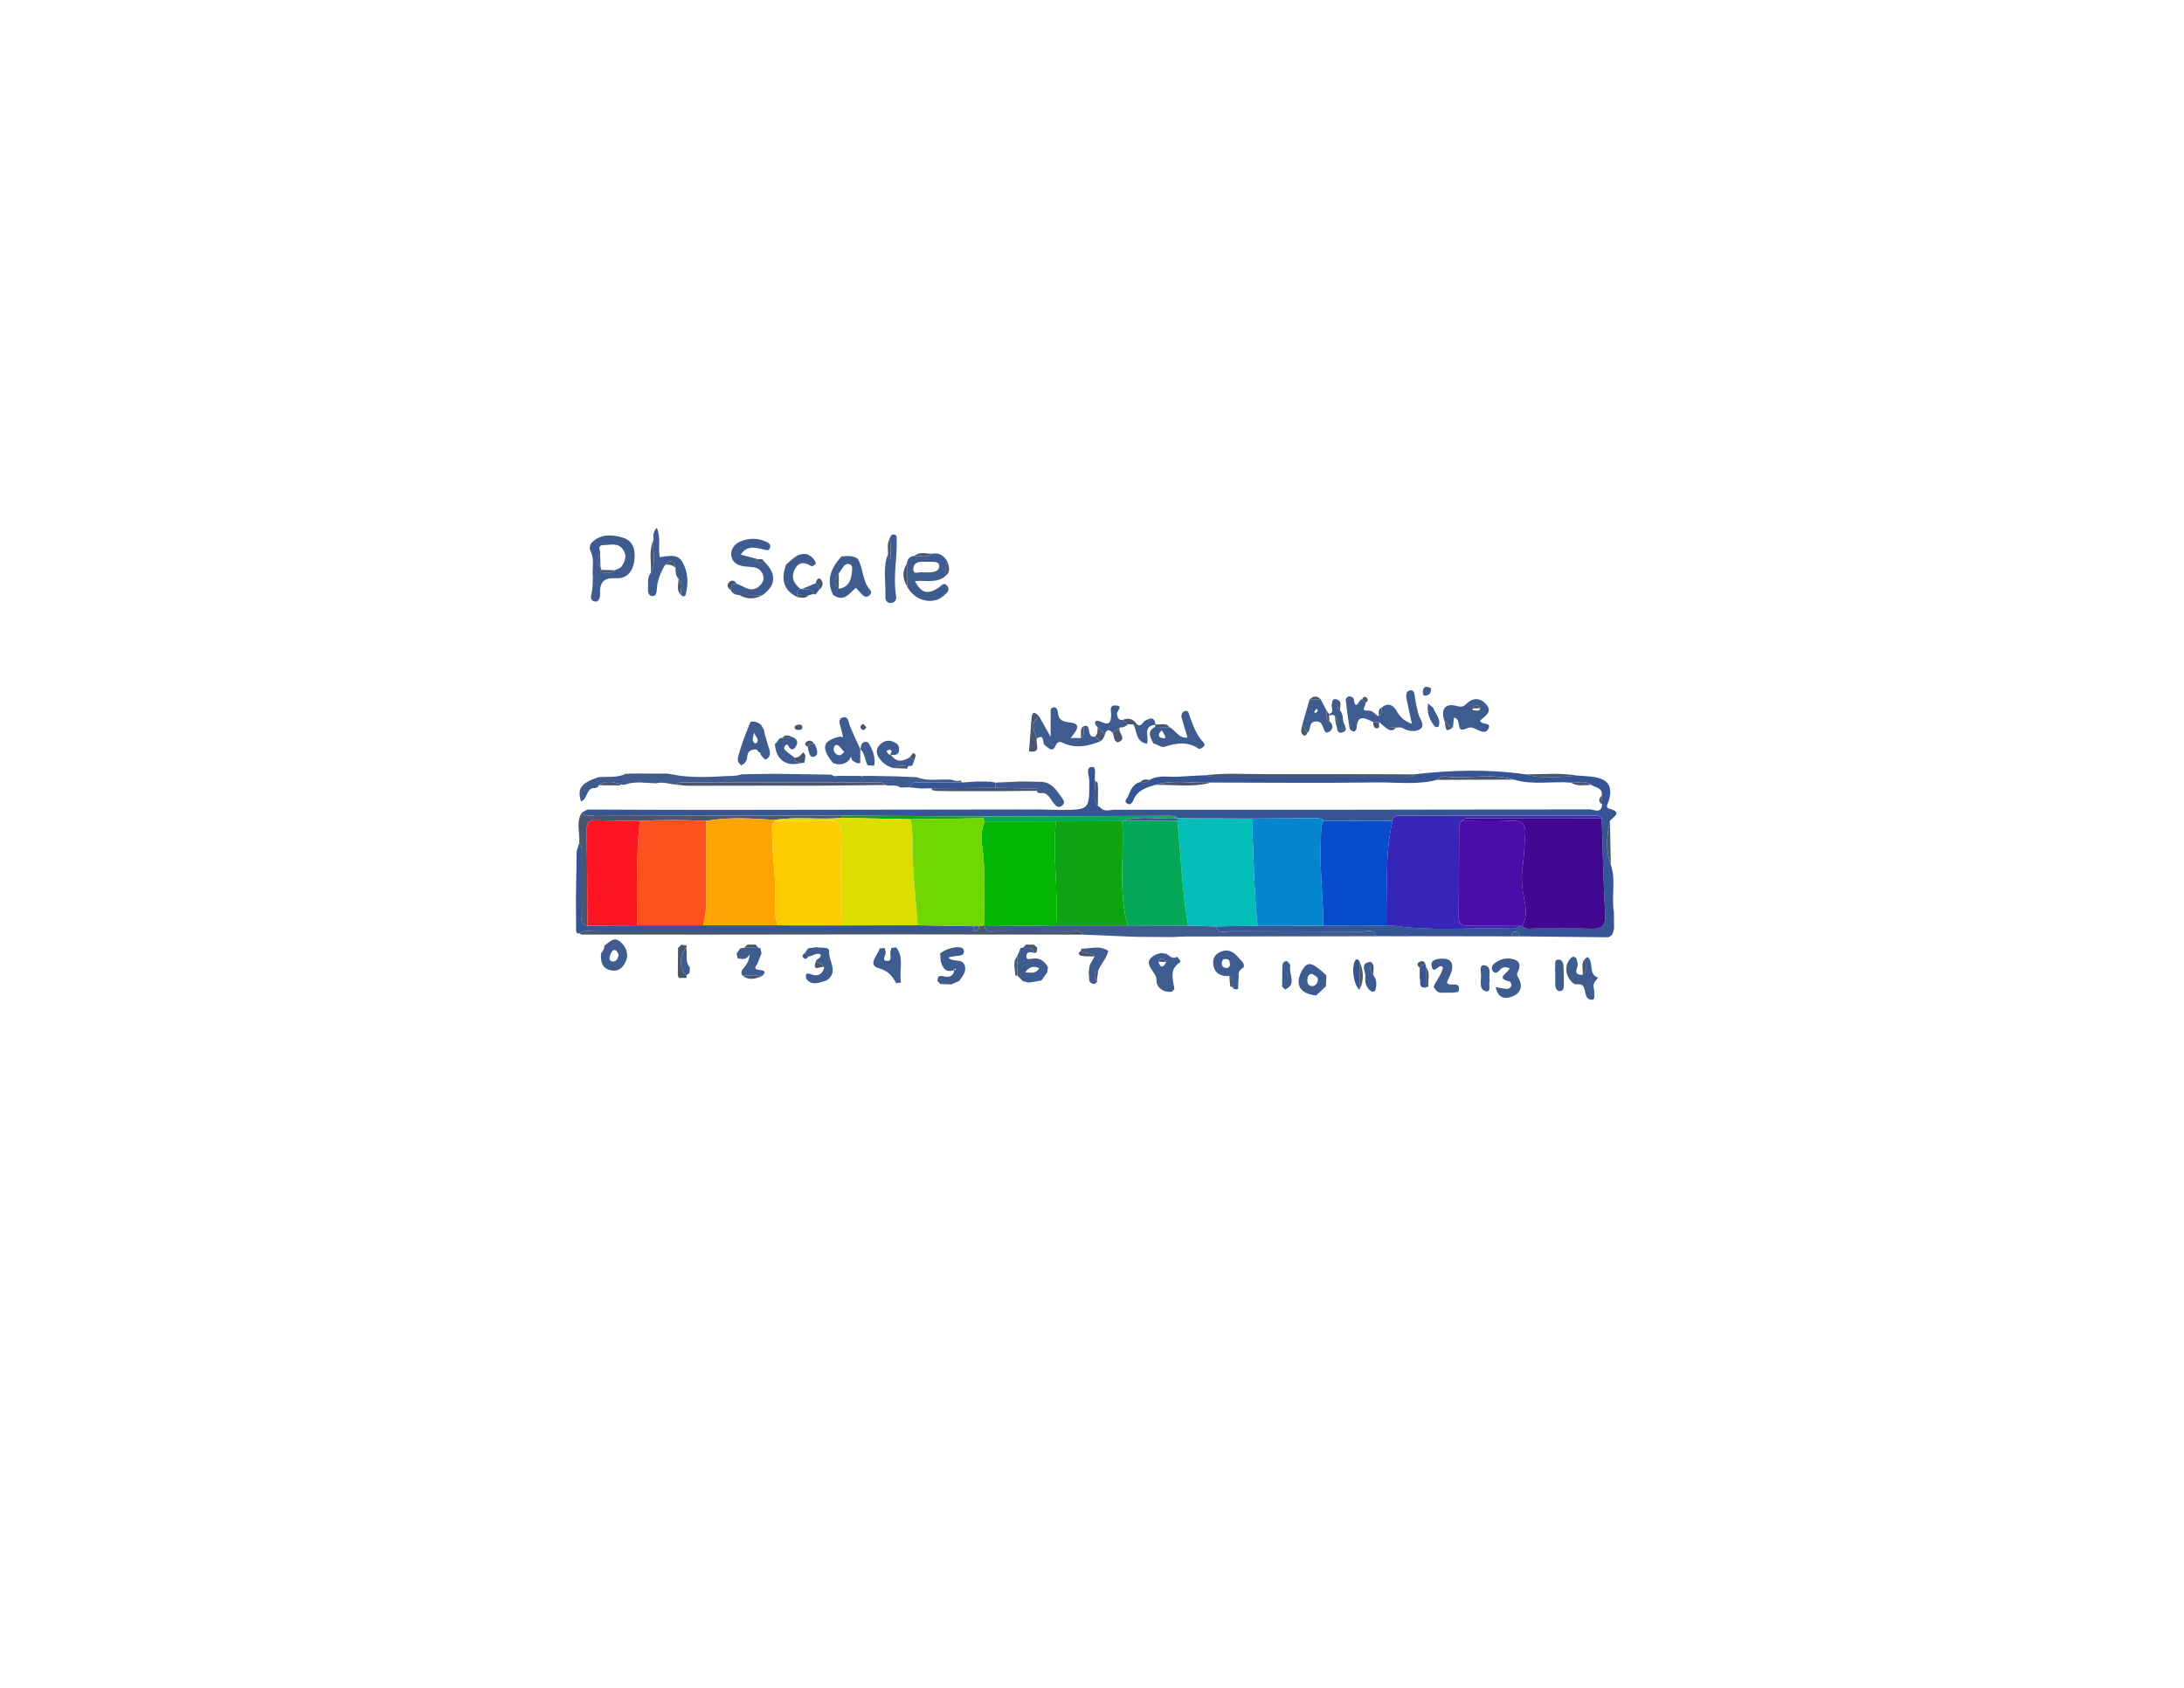 <?xml version="1.0" encoding="utf-8"?>
<!-- Generator: Adobe Illustrator 26.0.3, SVG Export Plug-In . SVG Version: 6.00 Build 0)  -->
<svg version="1.1" id="Layer_1" xmlns="http://www.w3.org/2000/svg" xmlns:xlink="http://www.w3.org/1999/xlink" x="0px" y="0px"
	 viewBox="0 0 792 612" style="enable-background:new 0 0 792 612;" xml:space="preserve">
<style type="text/css">
	.st0{fill:#355595;}
	.st1{fill:#3F5C90;}
	.st2{fill:#4A566E;}
	.st3{fill:#410991;}
	.st4{fill:#3724B9;}
	.st5{fill:#03BEB8;}
	.st6{fill:#0486CE;}
	.st7{fill:#054CCC;}
	.st8{fill:#4A0DA8;}
	.st9{fill:#03A956;}
	.st10{fill:#0EA311;}
	.st11{fill:#02B603;}
	.st12{fill:#DCDE02;}
	.st13{fill:#70D703;}
	.st14{fill:#FCA502;}
	.st15{fill:#FD521D;}
	.st16{fill:#FDCB01;}
	.st17{fill:#FD1621;}
</style>
<g>
	<path class="st0" d="M548.01,339.52c-12.68-0.02-25.35-0.04-38.03-0.06c-0.32-0.46-0.64-0.44-0.94,0.02
		c-3.34-0.01-6.68-0.01-10.03-0.02c-0.89-2.88-3.3-1.7-5.06-1.71c-15.96-0.09-31.93-0.02-47.89-0.11c-1.75-0.01-4.17,1.16-5.05-1.73
		c5.01-0.08,10.02-0.16,15.04-0.24c7.96-0.01,15.92-0.01,23.89-0.02c7.72,0.01,15.43,0.02,23.15,0.03c1,0.01,2.01-0.08,2.99,0.06
		c13.72,1.93,27.51,0.49,41.26,0.93c1.3,0.04,2.69,0.24,3.72-0.93c0.33-0.02,0.65-0.03,0.98-0.03c1.33,1.48,3.11,0.9,4.7,0.92
		c6.65,0.06,13.32-0.2,19.95,0.1c4.06,0.19,5.61-0.93,5.38-5.22c-0.61-11.59-0.85-23.2-1.23-34.81c-0.62-1.03-1.64-0.97-2.64-0.97
		c-23.26-0.01-46.52-0.01-69.78-0.02c-1.5,0-3.11-0.18-3.44,1.92c-8.32-0.01-16.64-0.03-24.95-0.04c-0.87-0.99-2.06-0.91-3.21-0.91
		c-7.6,0.03-15.2,0.08-22.8,0.12c-8.99-0.03-17.97-0.06-26.96-0.09c-0.72-0.88-1.72-0.9-2.73-0.9c-22.45,0.07-44.9,0.15-67.35,0.22
		c-17.23-0.1-34.47-0.19-51.7-0.29c-29.71-0.05-59.42-0.08-89.13-0.17c-1.73-0.01-3.69,0.74-5.15-0.96
		c0.67-0.36,1.35-0.72,2.02-1.08c15.12,0.04,30.24,0.14,45.35,0.13c39.55-0.03,79.09-0.1,118.64-0.16c2.47,0.05,4.94,0.15,7.41,0.15
		c10.74,0.01,10.65,0,10.6-10.69c-0.01-1.67-1.53-4.8,1.02-4.88c1.81-0.05,0.67,3.32,1.09,5.11c0.35,3.02-1.26,6.26,1.01,9.06
		c0.29,0.16,0.57,0.32,0.85,0.49c1.42,1.83,3.4,0.86,5.07,0.86c57.47,0.03,114.93,0.01,172.4-0.13c1.49,0,4.32,1.76,4.56-1.87
		c-0.04-1.08-0.08-2.16-0.11-3.24c0.24-2.85-2.4-2.75-3.91-3.8c-2.27-1.81-4.86-0.58-7.29-0.78c-6.91-0.59-13.94,0.99-20.77-1.13
		c-7.51-2.17-15.19-0.5-22.79-0.93c-1.67-0.09-3.65-0.79-5.01,1.03c-7.17,1.94-14.51,0.85-21.75,0.95
		c-20.08,0.27-40.16,0.06-60.24,0.04c-6.7,0.4-13.48-1.21-20.11,0.82c-3.33,0.98-6.64,1.92-8.07,5.66
		c-0.33,0.87-1.15,1.89-2.28,1.11c-1.24-0.86,0.04-1.78,0.37-2.54c0.96-2.22,1.73-4.71,4.62-5.26c1.17,0.08,2.4,0.42,3.27-0.77
		c3.4-1.95,7.14-0.86,10.72-1.15c3.13-0.25,6.27-0.35,9.4-0.51c0.96,0.2,1.92,0.56,2.87,0.56c23.1,0.03,46.19,0.02,69.29,0
		c1.29,0,2.7,0.32,3.71-0.9c13.38-1.57,26.76-1.92,40.14-0.01c6.24,1.75,12.54,0.99,18.84,0.44c1.98,0.17,3.98,0.24,5.94,0.52
		c5.35,0.76,7.07,3.44,5.56,8.64c-0.3,1.05-1.43,2.42,0.21,2.88c5.1,1.41,1.24,2.95,0.19,4.47c-1.17,5.31-1.63,10.6,0.32,15.85
		c1.95,5.62,0.15,11.49,1.13,17.18c0.02,1.96,0.03,3.92,0.05,5.89c-0.28,1.43-0.52,2.88-2.3,3.23c-10.67-0.11-21.33-0.22-32-0.34
		c-0.15-0.77-0.31-1.55-1.28-1.67C548.51,337.7,548.18,338.53,548.01,339.52z"/>
	<path class="st1" d="M412.02,339.69c-6.35-0.26-12.7-0.53-19.05-0.79c-1.33-1.92-3.34-1.13-5.05-1.14
		c-8.82-0.08-17.64,0.01-26.46-0.07c-1.64-0.01-3.87,0.9-4.43-1.87c8.66-0.09,17.31-0.18,25.97-0.27c8.64,0,17.28,0,25.91,0
		c7.32,0.03,14.64,0.05,21.96,0.08c3.39,0.1,6.77,0.2,10.16,0.3c0.87,2.89,3.29,1.72,5.05,1.73c15.96,0.09,31.93,0.02,47.89,0.11
		c1.75,0.01,4.17-1.17,5.06,1.71c-22.85,0.03-45.7,0.05-68.55,0.09c-1.82,0-3.63,0.13-5.45,0.2
		C420.68,339.73,416.35,339.71,412.02,339.69z"/>
	<path class="st1" d="M281.05,280.57c6.65,0.1,13.31,0.2,19.96,0.3c0,0,0.25,0.12,0.25,0.12l0.23-0.17c0.7,0.7,1.55,0.71,2.44,0.5
		c2.71,0.01,5.42,0.02,8.12,0.03l0.46,0.13l0.46-0.13c1.37,0,2.74,0,4.11,0c2.65,0.05,5.29,0.1,7.94,0.15
		c2.49,0.11,4.98,0.21,7.47,0.32c4.09,1.59,8.35,0.6,12.53,0.87c1.08,0.41,2.16,0.73,3.31,0.25c0.13,0.32,0.33,0.58,0.6,0.78
		c-4.97-0.01-9.94-0.06-14.9-0.01c-1.54,0.01-3.49-0.62-4.01,1.78c-1.17,0.02-2.33,0.05-3.5,0.07c-1.69-1.31-3.77-0.34-5.57-0.95
		c-1.18-1.35-2.77-0.9-4.22-0.9c-22.64-0.03-45.29-0.03-67.93-0.03c-1.31,0-2.69-0.26-3.79,0.79c-2.35-0.16-4.65-1.11-7.06-0.45
		c-3.84-0.06-7.71-0.9-11.47,0.55c-0.52-0.05-1.03-0.09-1.55-0.14c-2.62-1.06-5.23-1.49-7.75,0.27c-0.19,0.26-0.33,0.54-0.44,0.84
		c-0.29-0.09-0.53-0.02-0.71,0.22c-3.62-0.45-2.76,4.1-5.35,4.83c-1.42-4.71-0.03-6.62,6.35-8.8c3.36-0.24,6.82,0.32,10.02-1.26
		c0,0,0.49,0.1,0.49,0.1l0.48-0.13c0.68-0.01,1.37-0.02,2.05-0.02c2.98,0,5.95,0.01,8.93,0.01c1.01,0,2.02,0.01,3.03,0.01
		c1.62,0.27,3.23,0.55,4.85,0.82c5.39,0.62,10.79,0.43,16.2,0.1c0.64-0.02,1.27-0.04,1.91-0.06c0.74-0.05,1.48-0.09,2.23-0.14
		c0.61-0.16,1.22-0.32,1.82-0.47C273.03,280.7,277.04,280.64,281.05,280.57z"/>
	<path class="st0" d="M208.92,337.7c-0.02-4-0.04-8.01-0.06-12.01c0.09-5.67,0.17-11.33,0.26-17c0.31-1.02,0.62-2.04,0.93-3.06
		c1.37,1.37,0.9,3.13,0.91,4.74c0.05,6.99-0.02,13.99,0.08,20.98c0.02,1.6-0.98,3.92,1.95,4.3c6.02-0.04,12.04-0.09,18.06-0.13
		c8.01,0,16.03,0,24.04,0c8.97,0,17.95,0,26.92,0c7.68,0.01,15.36,0.01,23.05,0.02c9.25-0.01,18.51-0.03,27.76-0.04
		c6.73,0.12,13.47,0.24,20.2,0.35c0.01,0.62,0.01,1.23,0.02,1.85c-45.59-0.01-91.17-0.02-136.76,0c-2.12,0-4.34-0.56-6.34,0.68
		c-0.26,0.05-0.53,0.05-0.79,0C209.21,338.1,209.14,337.88,208.92,337.7z"/>
	<path class="st1" d="M503.08,264.32c-0.99-0.83-1.98-1.65-2.97-2.48c-0.71-0.02-1.43-0.04-2.14-0.06c-2.72-1.22-5.7-3.18-6.01,2.21
		c-0.04,0.76-0.67,1.32-1.29,1.2c-0.52-0.11-1.22-0.78-1.3-1.29c-0.53-3.23-0.92-6.48-1.32-9.73c-0.12-0.98,0.53-1.64,1.38-1.69
		c0.49-0.03,1.42,0.54,1.48,0.95c0.74,5.04,2.04-0.29,3,0.18c0.41,0.41,0.82,0.82,1.23,1.22c0.48,0.9-2.25,3.06,1.05,2.82
		c1.77-0.13,2.4,1.58,3.78,2c1.3-0.7,1-1.92,0.98-3.05c2.42-1.96,4.27-1.06,5.59,1.3c1.2,2.14,2.82,3.62,5.46,4.52
		c-0.7-3.23-1.39-6.25-1.98-9.29c-0.23-1.21,0-2.65,1.35-2.82c1.46-0.19,1.56,1.18,1.72,2.4c0.26,1.96,0.74,3.89,1.17,5.82
		c0.44,1.96,2.69,4.32,0.89,5.72c-1.52,1.19-4.37,1.06-6.57-0.3c-0.6-0.37-1.61-0.09-2.43-0.1
		C505.08,263.71,504,263.52,503.08,264.32z"/>
	<path class="st2" d="M209.93,338.38c2-1.24,4.22-0.68,6.34-0.68c45.59-0.03,91.17-0.01,136.76,0c1.24-0.02,1.96-0.59,1.99-1.88
		c0.67-0.11,1.34-0.22,2.01-0.33l-0.01,0.32c0.56,2.77,2.8,1.86,4.43,1.87c8.82,0.08,17.64-0.01,26.46,0.07
		c1.72,0.02,3.73-0.78,5.05,1.14c-22.08-0.03-44.15-0.08-66.23-0.08c-25.24,0-50.49,0.05-75.73,0.08c-0.68,0-1.35,0-2.03-0.01
		c-12.32-0.01-24.63-0.01-36.95-0.02c-0.34,0.02-0.68,0.03-1.02,0.05C210.66,338.74,210.3,338.56,209.93,338.38z"/>
	<path class="st1" d="M215,209.33c-0.43-2.95,0.77-6.29-0.83-9.47c-0.51-1.02-0.34-2.37,0.58-3.26c3.3-3.2,7.43-2.75,11.17-1.63
		c4.01,1.2,4.62,4.96,4.07,8.59c-0.54,3.58-2.57,6.32-6.55,6.1c-4.14-0.23-6.02,1.14-5.82,5.44c0.05,1.02-0.16,3.23-1.83,3.02
		c-1.97-0.26-1.48-2.01-1.15-3.57C214.98,212.95,214.89,211.26,215,209.33z M218.16,206.64c-0.1,0.13-0.25,0.25-0.28,0.39
		c-0.03,0.13,0.06,0.4,0.13,0.41c1.7,0.24,3.46,0.81,4.92-0.67c0.86-0.46,2.05-0.7,2.51-1.42c1.15-1.77,2.01-3.7,0.62-5.89
		c-1.82-2.86-4.52-1.84-7.03-1.82c-2.78,0.03-1.14,2.01-1.41,3.14c-0.81,1.65-1,3.27,0.16,4.86
		C217.91,205.98,218.04,206.31,218.16,206.64z"/>
	<path class="st1" d="M399.09,268.76c-4.12,1.64-8.29,2.68-12.68,1.02c-1.37-0.51-2.6-1.81-3.74,0.82c-1,2.31-2.41,0.64-3.82-0.44
		c-0.99-0.76,0.13-4.21-2.86-2.4c-1.09-2.83-2.47-5.69,0.77-8.11c1.18,2.09,2.36,4.17,4.24,7.49c0-3.85-0.01-6.26,0.01-8.68
		c0.01-0.8-0.14-1.79,0.97-1.98c1.08-0.18,1.57,0.91,1.62,1.52c0.22,2.9,1.22,3.59,4.45,3.96c4.7,0.53,1.91,3.42,0.22,5.65
		c1.32,0,2.47,0,3.61,0c1.8-1.06,0.92-2.81,1.09-4.29c1.57-0.65,1.75,0.6,1.93,1.55c0.25,1.32,0.43,2.54,2.23,2.22
		C397.78,267.65,398.43,268.2,399.09,268.76z"/>
	<path class="st1" d="M267.11,211.64c1.05,0.47,2.12,0.87,3.13,1.41c2.04,1.09,3.88,0.78,5.42-0.82c1.07-1.11,1.63-2.4,0.91-4.06
		c-0.85-1.98-2.3-2.45-4.32-2.59c-2.78-0.19-6.11-0.38-6.96-3.6c-0.58-2.21,0.73-4.61,3.12-5.61c3.33-1.39,6.75-1.37,10.02,0.35
		c0.79,0.42,1.13,1.23,0.73,2.1c-0.46,1.01-1.22,0.61-2.07,0.44c-2.93-0.59-6.07-1.84-8.46,1.85c2.27,0.6,4.26,1.12,6.25,1.65
		c-0.35,0.2-1.56,0.17-0.49,0.82c0.68,0.42,1.82,0.08,2.76,0.07c4.55,4.39,4.3,8.68-0.71,12.19c-2.79-0.04-5.58-0.07-8.36-0.1
		c-1.39,0.01-2.47-0.51-3.11-1.8C265.01,212.54,265.64,211.7,267.11,211.64z"/>
	<path class="st1" d="M328.88,204.35c0.15-1.68,1.05-2.62,2.74-2.79c2.13-0.12,4.39,0.91,6.33-0.77c2.69-0.53,4.46,0.72,5.7,2.97
		c-1.09,1.54-0.44,3.29-0.6,4.94c-3.33,3.04-7.49,1.54-11.3,2.03c2.43,4.33,4.53,4.92,8.52,2.44c1.02-0.63,2.01-2.37,3.26-0.69
		c1.24,1.66-0.47,2.76-1.48,3.64c-3.88,3.43-10.49,1.67-13.04-3.38C328.96,209.94,328.92,207.15,328.88,204.35z M334.51,207.53
		c2.49,0.05,5.77,0.29,6.06-1.95c0.32-2.48-2.83-1.76-4.65-1.86c-2.17-0.12-4.78-0.16-4.71,2.78
		C331.26,208.62,333.55,207.15,334.51,207.53z"/>
	<path class="st1" d="M523.94,261.77c-1.67-4.5,0-6.97,4.3-5.8c1.77,0.48,2.47,0.29,3.66-0.88c2.28-2.24,4.97-2.04,6.98,0.21
		c2.59,2.9-0.34,4.22-2.13,6c0.26,1.61,4.08,0.46,3.1,2.72c-1.12,2.59-3.43,0.8-5.11,0.13c-1.3-0.52-1.88-0.49-3.4,0.17
		c-3.57,1.54-1.17-3.99-4.11-4.04c-0.1,0.97-0.22,2.21-0.34,3.45C525.38,263.88,525.07,262.2,523.94,261.77z M534.17,256.79
		c-0.15,0.06-0.29,0.13-0.44,0.19c0.13,0.2,0.26,0.39,0.4,0.59c0.96-0.12,2.18,0.69,2.75-0.78c-0.97-1.49-1.9-1.36-2.8,0.08
		C534.09,256.86,534.17,256.79,534.17,256.79z"/>
	<path class="st1" d="M241.18,204.83c-1.6,2.73-2.82,5.61-3,8.81c-0.07,1.25-0.21,2.62-1.7,2.49c-1.35-0.12-1.57-1.49-1.49-2.74
		c0.12-1.96-0.35-4.03,1.05-5.76c2.05-3.81,0.49-7.91,0.95-11.84c-0.04-1.36-0.39-2.8,1.19-4.41c1.59,3.75,0.37,7.24,1.09,10.63
		c2.94-0.29,6.35-1.49,8.23,1.83c2.09,3.68,2.21,7.8,1.11,11.87c-0.14,0.52-1.01,0.78-1.59,0.09c-0.36-1.99,0.87-4.24-0.99-5.98
		c-1.16-1.13-0.98-2.61-1.07-4.02C244.33,202.95,242.96,203.09,241.18,204.83z"/>
	<path class="st1" d="M302.09,215.67c-2.63-5.42-0.62-9.83,3.01-13.89c0,0-0.02,0.01-0.02,0.01c2.04-0.21,4.09-0.46,5.94,0.77
		c2.13,3.52,1.61,8.08,4.48,11.32c0.68,0.77,0.41,1.45-0.34,2.08c-0.8,0.67-1.57,0.48-2.2-0.09c-0.92-0.85-1.72-1.82-2.59-2.76
		C307.99,215.19,305.99,218.53,302.09,215.67z M304.19,213.51c3.83-0.64,4.57-3.52,4.8-6.72c0.06-0.78,0.2-1.7-0.71-2.13
		c-1.08-0.52-1.87,0.09-2.49,0.91c-0.57,0.75-1.07,1.56-1.6,2.34C302.39,209.77,302.39,211.64,304.19,213.51z"/>
	<path class="st1" d="M424.06,263.66c2.27,1.03,3.32,4.22,6.59,3.76c-0.73-2.41-1.48-4.7-2.1-7.02c-0.27-1.01-0.03-2.14,1.02-2.53
		c1.46-0.54,1.51,0.9,1.81,1.72c1.25,3.4,2.42,6.83,4.98,9.54c0.52,0.56,0.62,1.22,0,1.7c-0.48,0.37-1.39,0.89-1.66,0.7
		c-3.94-2.79-8.04-2.14-12.24-0.8c-1.58,0.5-2.74-0.98-4.2-1.15c-0.92-2.1-2.62-4.27,0.58-5.98
		C420.59,263.63,422.32,263.65,424.06,263.66z M421.25,264.77c-0.4,0.56-0.81,0.92-0.93,1.35c-0.3,1.11,0.54,1.37,1.36,1.53
		c0.44,0.09,1.09,0.06,0.89-0.59C422.35,266.36,421.84,265.75,421.25,264.77z"/>
	<path class="st1" d="M277.23,265.74c0.39,1.38,0.79,2.75,1.18,4.13c0.51,1.84,1.69,3.88-0.34,5.33c-0.81,0.59-1.58-0.84-2.23-1.54
		c0.1-0.64-0.29-0.87-0.82-1c-0.47-1.22-1.4-0.97-2.33-0.73c-1.89,0.56-1.59,2.27-1.9,3.65c-0.25,0.38-0.51,0.75-0.76,1.13
		c-0.4,0.28-0.8,0.56-1.2,0.85l-0.05-0.08c-0.85-0.79-1.53-1.43-1.14-2.93c1.14-4.42,2.78-8.63,4.53-12.81
		c1.45-0.32,2.68,0.19,3.81,1.04c0.39,0.7,0.78,1.4,1.17,2.1C277.06,265.19,277.09,265.47,277.23,265.74z M273.4,265.5
		c-0.01,1.38-1.15,2.84,0.29,3.98c0.15,0.12,0.75-0.03,0.84-0.21C275.34,267.71,273.71,266.77,273.4,265.5z"/>
	<path class="st1" d="M424.97,359.57c-3.36,0.53-5.76-1.92-5.6-4.22c0.21-3.14-6.17-6.2-0.22-9.24c0.62-0.19,1.25-0.38,1.87-0.56
		c0.65,0.09,1.3,0.19,1.94,0.28c1.22,0.77,2.28,2.15,3.99,1.06c0.33,0.71,1.59,1.62,0.93,2.05c-4.04,2.63-2.45,6.25-2,9.7
		C425.58,358.94,425.27,359.25,424.97,359.57z M420.08,348.71c0.85,2.57,1.81,2.07,2.83,0.11
		C422.01,347.72,421.1,346.83,420.08,348.71z"/>
	<path class="st1" d="M368.94,346.58c0.39-0.95,0.78-1.9,1.17-2.85c0.28-0.03,0.56-0.06,0.84-0.07c1.51,0.28,3.62-0.71,4.05,1.89
		c-1.09-0.29-2.46-0.71-2.75,0.77c-0.4,2.07,1.43,1.35,2.29,1.24c2.7-0.34,4.27,1.03,5.5,3.13c-0.09,0.63-0.19,1.26-0.28,1.88
		c-0.71,0.99-1.42,1.98-2.13,2.97c-1.48,0.25-2.97,0.49-4.45,0.74c-0.72-0.14-1.44-0.29-2.15-0.44c-0.68-0.68-1.37-1.35-2.05-2.03
		C368.95,351.41,368.95,348.99,368.94,346.58z M376.87,351.04c-2.27-0.98-3.72-0.36-5.05,1.49
		C373.66,352.58,375.44,353.39,376.87,351.04z"/>
	<path class="st1" d="M571.02,356.87c-3.27-2.07-4.02-6.72-1.51-9.32c0.47-0.49,0.99-0.89,1.69-0.45c0.81,0.5,0.64,1.4,0.88,2.15
		c0.46,1.45-2.24,4.27,1.76,4.22c2.19-1.64,0.73-3.98,1.15-5.97c0.34-0.52,0.85-0.48,1.16-0.11c1.74,2.07-0.15,5.89,3.41,7.1
		c-0.88,1.11-2.06,2.02-1.59,3.79c0.29,1.08,0.14,2.27,0.19,3.41c-0.2,0.21-0.29,0.47-0.25,0.76c-4.38,0.58-1.93-4.88-4.9-5.54
		C572.35,356.9,571.68,356.88,571.02,356.87z"/>
	<path class="st1" d="M340.93,345.7c0.69-0.43,1.34-0.94,2.07-1.26c2.27-1.01,6.13-1.63,6.51,0.09c0.61,2.77-3.31,1.68-5.57,2.7
		c1.79,1.89,4.87,0.13,5.83,2.68c0.93,2.45-0.81,3.98-1.87,5.76c-0.98,0.43-1.96,0.85-2.93,1.28c-1.31-0.05-2.62-0.09-3.93-0.14
		c-0.37-0.37-0.74-0.74-1.1-1.1c0.14-1.17,0.2-2.18,2-1.75c1.85,0.45,3.77,0.38,4.09-2.25c0.22-0.03,0.43-0.05,0.65-0.08
		c-0.08-0.19-0.16-0.38-0.24-0.56c-0.14,0.21-0.28,0.43-0.41,0.64c-3.08,1.17-4.17-0.72-4.9-3.17
		C341.06,347.58,341,346.64,340.93,345.7z"/>
	<path class="st1" d="M322.44,195.76c0.44-0.82,0.45-2.15,1.83-1.94c1.09,0.17,0.89,1.22,0.91,2c0.16,6.76-1.38,13.5-0.21,20.29
		c0.21,1.23-0.35,2.37-1.77,2.52c-1.46,0.15-2.18-0.87-2.13-2.15c0.24-5.25-1.06-10.59,0.98-15.73c0.22,0.63-0.4,1.63,1.11,1.91
		C322.62,200.31,323.63,197.96,322.44,195.76z"/>
	<path class="st1" d="M445.8,353.89c-2.96,0.2-5.2-0.73-5.78-3.93c-0.39-2.17,0.42-3.85,2.5-4.8c2.96-1.34,4.95,0.1,6.78,2.26
		c0.84,0.99,2.04,1.7,1.73,3.27c-0.99,0.77-2.09,1.47-1.83,3c-0.08,1.65-0.16,3.31-0.24,4.96c-0.77,0.07-1.59,0.26-1.99-0.72
		C446.77,356.53,447.69,354.8,445.8,353.89z M446.01,349.95c-0.08-1.02,0.05-2.09-1.36-2.19c-0.96-0.07-1.5,0.31-1.58,1.33
		c-0.07,0.95,0.35,1.58,1.2,1.84C445.16,351.2,445.76,350.79,446.01,349.95z"/>
	<path class="st1" d="M472.29,262.71c0.86-3.02,1.73-6.03,2.59-9.05c1.38,0.01,2.75,0.02,4.13,0.03c0.69,1.32,1.37,2.65,2.06,3.97
		c0.17,1.36-0.66,2.99,1.05,3.93c1.49,1.21,1.36,2.78,0.04,3.65c-1.77,1.18-1.92-0.68-2.46-1.81c-0.44-0.94-0.79-1.86-2.39-1.83
		c-3.07,0.05-1.65,3.21-3.27,4.13C473.47,264.73,472.88,263.72,472.29,262.71z M477.56,256.92c-0.34,0.37-0.69,0.67-0.93,1.04
		c-0.07,0.11,0.19,0.42,0.29,0.64c0.31-0.24,0.71-0.43,0.91-0.74C477.94,257.69,477.68,257.3,477.56,256.92z"/>
	<path class="st2" d="M512.94,280.77c-1.01,1.23-2.42,0.9-3.71,0.9c-23.1,0.02-46.19,0.03-69.29,0c-0.96,0-1.92-0.37-2.87-0.56
		c7.3-0.92,14.62-0.39,21.94-0.41C476.98,280.64,494.96,280.74,512.94,280.77z"/>
	<path class="st1" d="M325.07,356.56c-1.48-2.54-2.75-4.44-6.34-5.46c-4.33-1.23-0.49-4.74,0.34-7.23c0.6-0.04,1.2-0.08,1.8-0.12
		c0.05,0.32-0.01,0.7,0.15,0.94c0.81,1.23-1.65,3.48,0.48,3.71c2.54,0.27,0.85-2.46,1.5-3.7c0.14-0.27,0.12-0.63,0.17-0.94
		c0.61-0.08,1.22-0.17,1.84-0.25c3.03,3.89,0.91,8.49,1.75,12.68C326.2,356.31,325.64,356.43,325.07,356.56z"/>
	<path class="st1" d="M476.87,360.88c-5.43-0.55-7.36-4-4.86-8.68c2.05-3.84,3.65-3.58,9,1.49c-0.06,1.32-0.13,2.63-0.19,3.95
		c-1.18,1.11-2.36,2.21-3.54,3.32L476.87,360.88z M475.76,353.11c-1.02,0.07-1.51,0.75-1.63,1.77c-0.15,1.22,0.05,2.47,1.43,2.65
		c1.22,0.16,2.12-0.71,2.32-1.98C478.12,354.05,476.78,353.78,475.76,353.11z"/>
	<path class="st1" d="M295.89,204.47c-0.54,0.31-1.32,1.03-1.57,0.87c-2.39-1.48-4.57-1.86-6.08,1.05c-1.52,2.94-0.4,5.27,2.05,7.15
		c-0.92,0.41-1.23,1.18-1.24,2.12c-0.02,0.25-0.04,0.5-0.07,0.75c-5.23-2.57-5.66-6.76-3.94-11.67c2.31-1.91,4.27-4.57,7.89-3.71
		C294.29,201.85,295.56,202.75,295.89,204.47z"/>
	<path class="st1" d="M378.01,283.51c3.59,0.36,5.19,3.19,7.03,5.7c0.71,0.97,1.36,1.96,0.05,2.96c-1.32,1.01-2.15,0.02-2.9-0.83
		c-1.45-1.63-2.07-4.38-5.17-3.68c-0.17-0.24-0.37-0.27-0.62-0.11c-0.16-0.29-0.35-0.56-0.56-0.81c0.08-0.14,0.22-0.28,0.24-0.43
		c0.01-0.13-0.1-0.39-0.17-0.39c-4.96-0.1-9.93-0.18-14.89-0.26c0-0.63,0-1.26-0.01-1.89c3.02-0.14,6.04-0.27,9.06-0.41
		c0.63,0,1.26,0,1.88,0C373.98,283.41,375.99,283.46,378.01,283.51z"/>
	<path class="st1" d="M219.14,342.95c1.8-1.31,3.58-3.6,5.95-1.35c1.93,1.83,3.09,4.25,1.82,7.06c-1.05,2.33-2.75,3.77-5.44,3.17
		c-3.31-0.74-3.67-3.33-3.54-6.14C218.7,344.94,219.14,344.04,219.14,342.95z M224.35,346.23c-0.35-0.78-0.76-2.01-1.84-1.73
		c-0.63,0.16-1.11,1.45-1.38,2.32c-0.23,0.75-0.15,1.72,1.02,1.8C223.69,348.72,223.97,347.51,224.35,346.23z"/>
	<path class="st1" d="M292.4,354.95c-0.33-1.58-0.29-2.46,1.83-1.66c2.27,0.86,4.02,0.04,4.68-2.49c-0.61-1.31-1.97-1.55-3.08-2.15
		c0.26-1.08,2.04-1.12,1.73-2.57c-1.66-0.88-2.93,0.79-4.48,0.73c-0.42-0.4-0.83-0.8-1.25-1.2c0.41-0.59,0.82-1.18,1.24-1.77
		c0.98-0.13,1.96-0.26,2.95-0.39c1.68,0.39,4.82-0.37,4.66,1.58c-0.28,3.48,3.69,7.52-1.02,10.51
		C297.16,356.23,294.61,357.68,292.4,354.95z"/>
	<path class="st1" d="M519.88,357.7c1.08-2.34,2.9-4.34,3.38-6.86c-1.34-2.08-3.22,2.99-4.08-0.41c-0.54-2.14,1.28-2.62,3.09-2.8
		c2.5-0.25,4.52,0.46,4.37,3.2c-0.11,1.87-1.28,3.67-1.94,5.4c0.73,1.99,5.44-1.11,4.19,3.42c-0.62,0.09-1.25,0.18-1.87,0.28
		c-1.67,0.01-3.34,0.02-5.01,0.03C520.99,359.49,520.28,358.74,519.88,357.7z"/>
	<path class="st1" d="M324.01,278.51c-2.33-0.62-4.17-1.94-5.42-3.99c-1.12-1.84-0.74-3.48,0.89-4.86c1.78-1.51,3.61-1.33,5.47-0.17
		c0.98,0.61,1.18,1.58,1.07,2.6c-0.21,1.98-1.78,1.55-3.05,1.65c-0.28-0.61,1.09-1.44-0.19-1.87c-0.34-0.12-0.84,0.22-1.27,0.35
		c0.3,0.7,0.54,1.47,1.54,1.44c1.96,2.9,4.35,2.49,6.9,0.89c0.53,0.39,1.05,0.78,1.58,1.18c-0.23,0.63-0.47,1.26-0.7,1.89
		c-0.51,0.07-1.03,0.14-1.54,0.21C327.51,277.86,325.62,277.12,324.01,278.51z"/>
	<path class="st1" d="M269.18,353.71c-0.12-0.34-0.25-0.68-0.37-1.02c0.14-0.3,0.22-0.61,0.25-0.93c1.39-1.55,2.68-3.15,2.76-5.77
		c-1.06,2.25-2.71,1.78-4.33,1.47c-0.13-0.58-0.25-1.16-0.38-1.74c0.44-0.61,0.88-1.23,1.33-1.84c0.49-0.09,0.98-0.17,1.47-0.26
		c1.71,0.02,3.43,0.04,5.14,0.06c0.22,0.07,0.45,0.11,0.69,0.12c0.14,0.63,0.28,1.26,0.42,1.89c-0.51,1.29-1.03,2.57-1.54,3.86
		c-0.96,1.17-1.17,1.98,0.8,2.15c1.26,0.11,2.78,0.39,1.05,2.12C274.03,353.79,271.6,353.75,269.18,353.71z"/>
	<path class="st0" d="M361.01,283.77c0,0.63,0,1.26,0.01,1.89c-7.77,0.06-15.54,0.12-23.31,0.17c-1.22,0.03-2.43,0.05-3.65,0.08
		c-1.35-0.14-2.7-0.28-4.05-0.41c0.52-2.41,2.47-1.77,4.01-1.78c4.97-0.05,9.94,0,14.9,0.01c1.68-0.11,3.35-0.23,5.03-0.34
		c1.37,0,2.74,0,4.1,0c0,0,0.46,0.14,0.46,0.14l0.46-0.14C359.66,283.51,360.33,283.64,361.01,283.77z"/>
	<path class="st1" d="M398.15,355.64c-0.39,0.39-0.77,0.79-1.16,1.18c-2.88-0.21-1.75-2.58-2.2-4.09c0.12-0.93,0.24-1.85,0.36-2.78
		c0.59-1.05,1.18-2.09,1.77-3.14c-1.16-1.84-3.55-0.83-4.94-2.13c0.09-0.23,0.14-0.47,0.15-0.71c3.26,0.08,6.64-1.33,9.74,0.79
		c-0.47,2.74-2.61,4.63-3.59,7.1c-1.93,1.04-1.39,2.42-0.54,3.85L398.15,355.64z"/>
	<path class="st1" d="M403.57,265.79c-0.9-0.74-1.79-1.89-2.71-0.03c-1.46,0.08-1.77-1.46-2.8-1.99c-1.75-1.83-0.95-3.05,1.08-2.1
		c3.19,1.49,3.7,0.34,3.81-2.46c0.05-1.25-0.86-3.46,1.46-3.42c3.31,0.06,0.45,2.05,0.65,3.11c0.24,1.29,0.46,2.25,2.01,2.16
		c0.65,0.52,1.31,1.04,1.96,1.56c-0.81,0.76-1.73,1.25-2.89,1.14C405.29,264.44,404.43,265.11,403.57,265.79z"/>
	<path class="st1" d="M412.24,262.6c1.71,1.23,2.04-0.76,3-1.28c1.78-0.96,3.49-1.59,3.8,1.43c-4.94,0.55-2.17,4.56-3.1,6.91
		c-4.11-0.59-3.53-4.49-4.94-6.98C411.42,262.65,411.83,262.62,412.24,262.6z"/>
	<path class="st1" d="M481.97,258.85c2.02-0.55,0.8-2.15,0.96-3.24c0.2-1.34,0.15-2.61,2.09-1.95c0.16,1.38-0.49,2.95,0.94,4.03
		c1.22,1.17,0.84,2.8,1.27,4.2c0.42,1.37,1.79,3.02-0.42,3.67c-2.33,0.69-1.63-1.9-2.4-2.94c0.79-1.06,0.86-2.05-0.31-2.91
		c-0.66-0.77-1.38-0.56-2.11-0.13C481.96,259.33,481.96,259.09,481.97,258.85z"/>
	<path class="st1" d="M464.94,357.7c0.03-2.33,0.08-4.66,0.08-6.98c0-1.1,0.32-2.17,1.45-2.24c0.47-0.03,1.53,1.27,1.42,1.75
		c-0.68,2.85,2.58,6.59-1.87,8.58C465.66,358.44,465.3,358.07,464.94,357.7z"/>
	<path class="st2" d="M521.13,282.78c1.36-1.82,3.34-1.12,5.01-1.03c7.59,0.42,15.27-1.24,22.79,0.93
		C539.66,282.72,530.39,282.75,521.13,282.78z"/>
	<path class="st2" d="M376.75,259.65c-3.24,2.42-1.86,5.28-0.77,8.11c-0.58,1.78,2.01,5.49-2.84,4.67c0.31-3.91,0.67-7.81,0.9-11.72
		C374.19,258.18,374.99,257.79,376.75,259.65z"/>
	<path class="st1" d="M517.82,255.09c1.26,1.06,1.83,1.3,1.98,1.69c0.8,2.21,3.01,4.07,1.81,6.77c-0.06,0.14-1.09,0.13-1.28-0.11
		C518.64,261.29,517.37,258.97,517.82,255.09z"/>
	<path class="st1" d="M250.08,352.69c-0.38,0.34-0.76,0.67-1.14,1.01c-2.73-2.65-2.77-7.17-0.1-10.01c0.65,2.29-0.63,4.95,1.32,7
		C250.13,351.36,250.11,352.03,250.08,352.69z"/>
	<path class="st2" d="M419.03,284.59c6.63-2.02,13.41-0.42,20.11-0.82C432.5,285.58,425.74,284.45,419.03,284.59z"/>
	<path class="st2" d="M571.92,281.21c-6.3,0.55-12.6,1.31-18.84-0.44C559.36,280.81,565.66,280.11,571.92,281.21z"/>
	<path class="st0" d="M516.9,349.66c0.2,0.29,0.26,0.61,0.18,0.96c-0.01,2.48-0.02,4.97-0.03,7.45c-2.91,0.3-1.68-2.11-2.21-3.37
		c0-1.25,0.01-2.5,0.01-3.75C515.23,350.03,515.98,349.72,516.9,349.66z"/>
	<path class="st2" d="M584.14,313.56c-1.95-5.25-1.49-10.54-0.32-15.85C583.93,303,584.03,308.28,584.14,313.56z"/>
	<path class="st2" d="M248.84,343.69c-2.67,2.85-2.63,7.36,0.1,10.01c0.06,0.28,0.07,0.57,0.02,0.86c-0.93,0.02-1.86,0.04-2.79,0.06
		c-0.12-0.32-0.24-0.65-0.37-0.97c0.03-3.31,0.05-6.62,0.08-9.93c0.38-0.39,0.77-0.78,1.15-1.17c0.64,0.09,1.29,0.19,1.93,0.28
		C249.01,343.13,248.96,343.42,248.84,343.69z"/>
	<path class="st2" d="M403.57,265.79c0.86-0.67,1.71-1.35,2.57-2.02c-1.2,1.65,3.16,4.29-0.97,5.42
		C403.79,268.46,404.05,266.95,403.57,265.79z"/>
	<path class="st1" d="M290.77,213.57c1.67-0.69,3.35-1.38,5.02-2.07c0.96,0.48,1.23,1.34,1.3,2.32c-0.44,0.58-0.89,1.16-1.33,1.74
		c-0.26-0.03-0.51-0.08-0.76-0.15C294.43,212.87,292.25,214.02,290.77,213.57z"/>
	<path class="st2" d="M236.98,195.8c-0.46,3.94,1.09,8.04-0.95,11.84C236.26,203.68,235.16,199.62,236.98,195.8z"/>
	<path class="st0" d="M290.77,213.57c1.48,0.45,3.66-0.71,4.23,1.84c-0.56,0.13-1.13,0.26-1.69,0.39c-1.42-0.05-2.85-0.09-4.27-0.14
		c0.01-0.94,0.31-1.71,1.24-2.12C290.45,213.44,290.62,213.45,290.77,213.57z"/>
	<path class="st2" d="M328.88,204.35c0.04,2.8,0.08,5.59,0.13,8.39C327.27,209.97,327.08,207.17,328.88,204.35z"/>
	<path class="st1" d="M518.95,249.58c-0.04,2.35-0.97,2.38-1.68,2.59c-1.2,0.35-1.29-0.57-1.29-1.33c0-1.01,0.36-1.96,1.6-1.78
		C518.35,249.16,519.07,249.63,518.95,249.58z"/>
	<path class="st2" d="M397.13,283.22c0.3,0.15,0.59,0.31,0.89,0.46c0.06,0.68,0.12,1.36,0.18,2.04c-0.02,2.19-0.04,4.37-0.06,6.56
		C395.87,289.48,397.48,286.24,397.13,283.22z"/>
	<path class="st2" d="M398.06,263.76c1.03,0.53,1.34,2.07,2.8,1.99c-0.37,1.13-0.65,2.32-1.78,3c-0.65-0.55-1.31-1.11-1.96-1.66
		C398.15,266.18,397.96,264.93,398.06,263.76z"/>
	<path class="st2" d="M268.07,215.73c2.79,0.03,5.58,0.07,8.36,0.1C273.63,217.35,270.84,217.36,268.07,215.73z"/>
	<path class="st2" d="M412.24,262.6c-0.41,0.03-0.83,0.06-1.24,0.08c-0.66-0.02-1.31-0.04-1.97-0.06c-0.65-0.52-1.31-1.04-1.96-1.56
		C409.22,260.14,410.96,260.62,412.24,262.6z"/>
	<path class="st2" d="M322.44,195.76c1.19,2.2,0.17,4.54,0.72,6.9c-1.51-0.28-0.88-1.28-1.11-1.91
		C322.02,199.08,321.67,197.38,322.44,195.76z"/>
	<path class="st2" d="M368.94,346.58c0.01,2.42,0.02,4.83,0.02,7.25c-0.27-0.08-0.54-0.14-0.82-0.18
		C368.18,351.26,367.07,348.75,368.94,346.58z"/>
	<path class="st2" d="M517.05,358.07c0.01-2.48,0.02-4.97,0.03-7.45c1.78,2.16,0.64,4.71,0.93,7.07
		C517.69,357.82,517.37,357.94,517.05,358.07z"/>
	<path class="st2" d="M376.18,343.69c-0.26,0.7,0.17,1.85-1.18,1.86c-0.43-2.6-2.53-1.61-4.05-1.89c0.36-0.38,0.73-0.76,1.09-1.14
		c0.98,0.01,1.96,0.02,2.94,0.02C375.39,342.92,375.78,343.31,376.18,343.69z"/>
	<path class="st2" d="M569.69,283.81c2.44,0.2,5.03-1.02,7.29,0.78C574.52,284.63,572,285.25,569.69,283.81z"/>
	<path class="st2" d="M337.95,200.78c-1.93,1.68-4.2,0.65-6.33,0.77C333.56,199.93,335.81,200.79,337.95,200.78z"/>
	<path class="st2" d="M246.02,209.82c1.86,1.74,0.62,3.99,0.99,5.98C245.08,214.07,246.15,211.85,246.02,209.82z"/>
	<path class="st2" d="M241.18,204.83c1.79-1.75,3.16-1.88,3.77,0.96C243.82,204.95,242.6,204.5,241.18,204.83z"/>
	<path class="st2" d="M267.11,211.64c-1.47,0.06-2.1,0.91-2.15,2.3c-1.18-0.74-1.44-1.92-0.59-2.82
		C265.23,210.21,266.4,210.34,267.11,211.64z"/>
	<path class="st2" d="M472.29,262.71c0.59,1.01,1.17,2.02,1.76,3.04c-0.21,0.69-0.74,1.26-1.36,0.83
		C471.16,265.51,472.14,264.03,472.29,262.71z"/>
	<path class="st2" d="M275.04,343.68c-1.71-0.02-3.43-0.04-5.14-0.06c0.38-0.37,0.77-0.74,1.15-1.11c0.98-0.01,1.96-0.02,2.94-0.02
		C274.33,342.89,274.69,343.29,275.04,343.68z"/>
	<path class="st2" d="M332.12,273.69c-0.19,0.68-0.39,1.35-0.58,2.03c-0.53-0.39-1.05-0.78-1.58-1.17c0.38-0.52,0.77-1.04,1.15-1.56
		C331.45,273.22,331.78,273.46,332.12,273.69z"/>
	<path class="st2" d="M418.85,263.62c0.11-0.31,0.16-0.64,0.13-0.97c1.69,0.35,3.7-0.87,5.08,1.01
		C422.32,263.65,420.59,263.63,418.85,263.62z"/>
	<path class="st2" d="M324.01,278.51c1.61-1.39,3.5-0.64,5.28-0.69c-0.07,0.3-0.17,0.59-0.28,0.87
		C327.35,278.63,325.68,278.57,324.01,278.51z"/>
	<path class="st2" d="M343.04,208.7c0.17-1.65-0.49-3.4,0.6-4.94C344.11,205.48,344.81,207.24,343.04,208.7z"/>
	<path class="st2" d="M523.94,261.77c1.13,0.43,1.44,2.11,2.95,1.96C524.59,265.36,524.34,265.19,523.94,261.77z"/>
	<path class="st2" d="M497.97,261.77c0.71,0.02,1.43,0.04,2.14,0.06c-0.25,0.79,0.55,2.25-0.82,2.26
		C498.21,264.11,497.93,262.84,497.97,261.77z"/>
	<path class="st2" d="M485.97,257.69c-1.43-1.08-0.78-2.65-0.94-4.03C486.87,254.64,485.76,256.32,485.97,257.69z"/>
	<path class="st2" d="M479.02,253.69c-1.38-0.01-2.75-0.02-4.13-0.03C476.27,252.27,477.65,252.08,479.02,253.69z"/>
	<path class="st2" d="M481.97,258.85c-0.01,0.24-0.01,0.49,0.01,0.73c0.05,0.67,0.09,1.35,0.14,2.02c-1.71-0.95-0.88-2.58-1.05-3.93
		C481.37,258.06,481.67,258.45,481.97,258.85z"/>
	<path class="st2" d="M289.05,215.66c1.42,0.05,2.84,0.09,4.27,0.14c-1.28,1.37-2.81,0.99-4.34,0.61
		C289.01,216.16,289.03,215.91,289.05,215.66z"/>
	<path class="st2" d="M277.15,203.64c-0.94,0-2.08,0.34-2.76-0.07c-1.07-0.65,0.14-0.62,0.49-0.82
		C275.78,202.7,276.7,202.57,277.15,203.64z"/>
	<path class="st2" d="M445.8,353.89c1.89,0.91,0.97,2.64,1.18,4.04c-0.28-0.13-0.57-0.22-0.87-0.27
		C446,356.41,445.9,355.15,445.8,353.89z"/>
	<path class="st2" d="M392.96,263.32c-0.17,1.48,0.71,3.22-1.09,4.29C392.33,266.2,391.3,264.42,392.96,263.32z"/>
	<path class="st2" d="M314.2,263.69c-0.42,0.8-1.06,1.42-1.84,0.63c-0.77-0.79-0.16-1.43,0.66-1.83
		C313.41,262.89,313.8,263.29,314.2,263.69z"/>
	<path class="st2" d="M416.94,282.78c-0.87,1.19-2.1,0.85-3.27,0.77C414.51,282.25,415.78,282.71,416.94,282.78z"/>
	<path class="st2" d="M500.95,256.59c0.02,1.13,0.32,2.35-0.98,3.05C500.15,258.58,499.56,257.26,500.95,256.59z"/>
	<path class="st2" d="M484.09,259.71c1.18,0.85,1.1,1.84,0.31,2.91C484.3,261.64,484.2,260.68,484.09,259.71z"/>
	<path class="st2" d="M580.9,288.4c0.04,1.08,0.08,2.16,0.11,3.24C579.35,290.61,579.83,289.52,580.9,288.4z"/>
	<path class="st2" d="M495.14,254.83c-0.41-0.41-0.82-0.82-1.23-1.22c0.38-0.84,1.03-1.29,1.75-0.58
		C496.35,253.71,495.96,254.4,495.14,254.83z"/>
	<path class="st2" d="M503.08,264.32c0.92-0.8,2-0.61,3.07-0.5C505.32,265.19,504.22,264.85,503.08,264.32z"/>
	<path class="st2" d="M212.98,335.65c-2.93-0.38-1.93-2.7-1.95-4.3c-0.1-6.99-0.03-13.99-0.08-20.98c-0.01-1.61,0.46-3.37-0.91-4.74
		c0.37-3.66-1.31-7.5,0.96-10.99c1.45,1.7,3.41,0.96,5.15,0.96c29.71,0.09,59.42,0.12,89.13,0.17c0.01,0.31,0.12,0.57,0.34,0.78
		c-8.21,0.78-16.47-0.54-24.66,0.72c-8.34-0.53-16.67-1.1-24.98,0.4c-7.99-0.45-15.99-0.41-23.98-0.02
		c-5.29-0.07-10.58-0.04-15.86-0.23c-2.66-0.1-3.38,1.01-3.35,3.52C212.94,312.5,212.93,324.08,212.98,335.65z"/>
	<path class="st1" d="M542.4,357.9c1.73,0.3,2.97,0.64,4.23,0.67c0.49,0.01,1.28-0.55,1.44-1.02c0.15-0.45-0.23-1.54-0.56-1.62
		c-5.64-1.38-0.34-3.06-0.12-4.91c-1.37-0.42-2.54-0.59-3.64,0.85c-0.64,0.84-1.71,1.28-2.45,0.15c-0.59-0.9-0.32-1.92,0.57-2.64
		c2.24-1.81,4.9-2.34,7.47-1.4c2.16,0.79,1.97,2.75,0.99,4.61c-0.57,1.08,0.32,1.87,0.7,2.75c1.28,2.95-0.09,5-2.63,5.99
		C545.59,362.43,543.12,361.79,542.4,357.9z"/>
	<path class="st1" d="M563.96,352.8c0-0.83-0.06-1.66,0.02-2.48c0.09-0.89-0.38-2.26,1-2.38c1.41-0.12,1.93,1.08,1.99,2.31
		c0.11,2.14,0.16,4.29,0.14,6.44c-0.01,1.12,0.07,2.69-1.45,2.68c-1.27-0.01-1.7-1.33-1.67-2.6c0.03-1.32,0.01-2.64,0.01-3.97
		C563.98,352.8,563.97,352.8,563.96,352.8z"/>
	<path class="st1" d="M498.06,353.62c1.3,1.74,1.23,3.66,0.62,5.59c-0.07,0.23-0.94,0.48-1.23,0.32c-2.19-1.2-2.52-3.55-2.31-5.51
		c0.19-1.75-2.27-4.86,1.88-5.27C497.27,350.39,496.32,352.29,498.06,353.62z"/>
	<path class="st1" d="M540.22,355.55c-0.54,1.35,0.77,4.32-1.39,3.86c-2.65-0.56-1.66-3.84-1.75-6.01
		c-0.05-1.25-0.73-3.82,1.36-3.38C541.19,350.59,539.7,353.6,540.22,355.55z"/>
	<path class="st0" d="M493.06,358.84c-2.13-1.26-3.21-8.44-1.48-10.72c0.48-0.63,1.14-0.11,1.46,0.56
		C493.05,352.06,493.06,355.45,493.06,358.84z"/>
	<path class="st2" d="M493.06,358.84c-0.01-3.39-0.02-6.78-0.03-10.17C494.56,352.06,494.64,355.45,493.06,358.84z"/>
	<path class="st2" d="M574.99,347.51c-0.42,1.98,1.03,4.33-1.15,5.97C574.36,351.51,572.99,349.18,574.99,347.51z"/>
	<path class="st1" d="M548.01,339.52c0.16-0.99,0.5-1.82,1.73-1.67c0.97,0.12,1.13,0.9,1.28,1.67
		C550.02,339.52,549.02,339.52,548.01,339.52z"/>
	<path class="st2" d="M498.06,353.62c-1.74-1.33-0.79-3.23-1.03-4.88C498.93,350.04,497.76,351.98,498.06,353.62z"/>
	<path class="st2" d="M516.9,349.66c-0.91,0.06-1.67,0.37-2.04,1.28c-0.84-0.7-1.25-1.59-0.1-2.19
		C515.52,348.34,516.63,348.31,516.9,349.66z"/>
	<path class="st1" d="M509.04,339.49c0.31-0.46,0.62-0.48,0.94-0.02c0,0-0.47,0.12-0.47,0.12L509.04,339.49z"/>
	<path class="st3" d="M580.84,296.73c0.39,11.6,0.63,23.22,1.23,34.81c0.23,4.28-1.33,5.4-5.38,5.22c-6.64-0.3-13.3-0.04-19.95-0.1
		c-1.6-0.01-3.37,0.56-4.7-0.92c1.91-3.43,1.24-7.12,0.53-10.57c-0.81-3.98-0.91-7.98-0.32-11.82c0.53-3.46,0.5-6.89,0.82-10.33
		c0.37-4.01-0.86-5.66-5.16-5.4c-5.94,0.35-11.92,0.1-17.88,0.1c1.29-1.53,3.07-0.97,4.65-0.97
		C550.07,296.7,565.46,296.72,580.84,296.73z"/>
	<path class="st4" d="M580.84,296.73c-15.39,0-30.77-0.02-46.16,0.01c-1.58,0-3.36-0.56-4.65,0.97c-0.32,0.56-0.91,1.11-0.92,1.67
		c-0.07,11.14-0.04,22.29-0.11,33.43c-0.02,2.62,1.54,2.9,3.58,2.9c6.15-0.02,12.31,0.03,18.46,0.05c-1.02,1.17-2.41,0.97-3.72,0.93
		c-13.75-0.44-27.54,1-41.26-0.93c-0.98-0.14-1.99-0.04-2.99-0.06c0.21-12.7-1.08-25.47,1.9-38.03c0.33-2.1,1.94-1.92,3.44-1.92
		c23.26,0,46.52,0.01,69.78,0.02C579.2,295.76,580.22,295.7,580.84,296.73z"/>
	<path class="st5" d="M441.02,335.92c-3.39-0.1-6.77-0.2-10.15-0.3c-2.21-12.58-2.63-25.35-3.89-38.03
		c0.06-0.29,0.09-0.59,0.09-0.89l-0.01,0.04c8.99,0.03,17.97,0.06,26.96,0.09c0.62,12.95,0.65,25.94,2.04,38.85
		C451.04,335.76,446.03,335.84,441.02,335.92z"/>
	<path class="st6" d="M456.06,335.68c-1.39-12.91-1.42-25.9-2.04-38.85c7.6-0.04,15.2-0.08,22.8-0.12c1.15-0.01,2.34-0.08,3.21,0.91
		c-1.18,1.96-0.92,4.15-1.02,6.29c-0.52,10.61,0.77,21.16,0.93,31.75C471.98,335.67,464.02,335.68,456.06,335.68z"/>
	<path class="st7" d="M479.94,335.66c-0.16-10.59-1.45-21.14-0.93-31.75c0.1-2.15-0.16-4.33,1.02-6.29
		c8.32,0.01,16.64,0.03,24.95,0.04c-2.98,12.56-1.69,25.34-1.9,38.03C495.37,335.69,487.66,335.68,479.94,335.66z"/>
	<path class="st8" d="M551.06,335.76c-6.15-0.02-12.31-0.07-18.46-0.05c-2.04,0.01-3.6-0.28-3.58-2.9
		c0.06-11.14,0.04-22.29,0.11-33.43c0-0.56,0.6-1.11,0.92-1.67c5.96,0,11.94,0.25,17.88-0.1c4.3-0.26,5.53,1.4,5.16,5.4
		c-0.32,3.43-0.28,6.86-0.82,10.33c-0.59,3.84-0.49,7.84,0.32,11.82c0.7,3.46,1.37,7.14-0.53,10.57
		C551.71,335.73,551.38,335.74,551.06,335.76z"/>
	<path class="st9" d="M356.98,296.06c22.45-0.07,44.9-0.15,67.35-0.22c1,0,2.01,0.02,2.73,0.9c0,0,0.01-0.04,0.01-0.04
		c-6.61,0.52-13.31-1.14-19.86,0.87l-0.24,0.18c-8.02,0.03-16.03,0.05-24.05,0.08c-8.61,0.02-17.22,0.03-25.83,0.05
		c-0.2-0.39-0.4-0.79-0.6-1.18C356.66,296.48,356.82,296.27,356.98,296.06z"/>
	<path class="st10" d="M356.98,296.06c-0.16,0.21-0.32,0.42-0.48,0.63c-8.77,0.12-17.54,0.24-26.31,0.36
		c-8.19-0.17-16.38-0.33-24.57-0.5c-0.22-0.22-0.33-0.48-0.34-0.78C322.51,295.87,339.75,295.96,356.98,296.06z"/>
	<path class="st1" d="M302.08,276.66c-4.51-5.55-3.81-8.17,2.56-9.58c0.35,0.09,0.69,0.19,1.04,0.28c-0.07-0.37-0.13-0.73-0.2-1.1
		c-0.19-0.8-0.32-1.62-0.58-2.39c-0.49-1.45-1.07-3.27,0.8-3.75c1.94-0.5,1.9,1.55,2.43,2.89c1.18,2.96,2.6,5.83,3.92,8.73
		c0,0-0.08-0.1-0.08-0.1c0,1.67,0,3.33,0,5c-1.23,0.43-2.04-0.43-2.97-0.95c-0.13-0.44-0.26-0.87-0.38-1.31
		c-0.25,0.44-0.5,0.87-0.75,1.31C306.16,277.3,304.2,277.48,302.08,276.66z M306.15,272.66c-0.94-1-1.57-2.09-2.5-2.52
		c-0.69-0.31-1.41,0.77-1.35,1.54c0.1,1.25,0.99,2.11,2.24,2.18C304.99,273.9,305.49,273.18,306.15,272.66z"/>
	<path class="st1" d="M290.21,276.74c-5.27,1.31-8.91-1.47-9.21-7.04c1.06-0.5,1.15-2.24,2.7-2.13c1.13,0.1,2.27,0.34,3.26-0.48
		c1.61,0.55,2.75,1.54,1.81,3.29c-0.66,1.23-1.78,2.22-2.85,0.13c-0.53-1.02-1.13-0.28-1.43,0.17c-0.19,0.28-0.11,1.04,0.14,1.26
		c1.09,0.98,2.29,1.84,3.45,2.75C287.64,276.56,289.53,276.02,290.21,276.74z"/>
	<path class="st1" d="M316.99,277.62c-0.78-0.04-1.57-0.09-2.35-0.13c-1.07-1.86-0.91-4.29-2.65-5.85c0,0,0.08,0.1,0.08,0.1
		c0.05-1.18,0.32-2.49,1.54-2.74c1.35-0.29,1.78,1.16,2.27,2.09C316.94,273.12,317.43,275.3,316.99,277.62z"/>
	<path class="st1" d="M295.16,269.65c0.13,0.09,0.34,0.16,0.39,0.28c0.6,1.6,1.66,3.88-0.4,4.45c-1.72,0.47-1.93-2.03-2.21-3.57
		C293.4,269.9,294.24,269.71,295.16,269.65z"/>
	<path class="st2" d="M290.21,276.74c-0.68-0.71-2.57-0.18-2.13-2.05c1.51,0.23,2.31-0.97,3.23-1.93c1.35,1.37,0.5,2.61,0.39,3.8
		C291.21,276.61,290.71,276.68,290.21,276.74z"/>
	<path class="st2" d="M290.96,263.75c-0.06,0.84-0.71,0.9-1.32,0.92c-0.86,0.03-1.68-0.22-1.44-1.25c0.08-0.34,0.96-0.62,1.5-0.69
		C290.34,262.64,290.91,262.93,290.96,263.75z"/>
	<path class="st2" d="M295.16,269.65c-0.92,0.06-1.76,0.25-2.23,1.16c-0.82-0.41-1.36-1.16-0.54-1.78
		C293.32,268.32,294.48,268.33,295.16,269.65z"/>
	<path class="st2" d="M286.96,267.08c-0.99,0.82-2.13,0.58-3.26,0.48C284.62,266.3,285.78,266.57,286.96,267.08z"/>
	<path class="st11" d="M357.09,297.88c8.61-0.02,17.22-0.03,25.83-0.05c-1.3,12.57,0.93,25.14,0.07,37.71
		c-8.66,0.09-17.31,0.18-25.97,0.27c0,0,0.01-0.32,0.01-0.32c-0.37-9.59,0.54-19.22-0.89-28.8
		C355.71,303.77,355.84,300.71,357.09,297.88z"/>
	<path class="st10" d="M382.99,335.54c0.86-12.57-1.38-25.14-0.07-37.71c8.02-0.02,16.03-0.05,24.05-0.08
		c0.77,12.59-1.51,25.34,1.94,37.79C400.27,335.54,391.63,335.54,382.99,335.54z"/>
	<path class="st9" d="M408.91,335.54c-3.45-12.45-1.17-25.2-1.94-37.79c0,0,0.24-0.18,0.24-0.18c6.59,0.01,13.18,0.01,19.77,0.02
		c1.27,12.68,1.68,25.45,3.89,38.03C423.54,335.59,416.22,335.56,408.91,335.54z"/>
	<path class="st2" d="M249.06,284.91c-1.35-0.14-2.7-0.28-4.06-0.42c1.1-1.04,2.48-0.79,3.79-0.79c22.64,0,45.29,0,67.93,0.03
		c1.44,0,3.04-0.45,4.22,0.9c-7.96,0.09-15.93,0.17-23.89,0.26c-6.02-0.01-12.04-0.01-18.06-0.02c-3.65,0.01-7.29,0.01-10.94,0.02
		c-1.01,0-2.02,0-3.03,0C259.7,284.89,254.38,284.9,249.06,284.91z"/>
	<path class="st2" d="M217.17,284.71c2.53-1.76,5.13-1.33,7.75-0.27c0,0,0.12,0.36,0.12,0.36
		C222.42,284.78,219.79,284.75,217.17,284.71z"/>
	<path class="st12" d="M305.62,296.55c8.19,0.17,16.38,0.33,24.56,0.5c1.11,5.38,0.58,10.85,0.88,16.27
		c0.41,7.4,1.14,14.78,1.74,22.17c-9.25,0.01-18.51,0.03-27.76,0.04c-0.01-11.14-0.15-22.28,0.03-33.41c0.06-3.54-1.14-4.6-4.58-4.5
		c-6.47,0.19-12.96-0.01-19.44-0.05l-0.1-0.3C289.15,296.01,297.41,297.33,305.62,296.55z"/>
	<path class="st13" d="M332.81,335.5c-0.59-7.39-1.33-14.77-1.74-22.17c-0.3-5.42,0.22-10.89-0.88-16.27
		c8.77-0.12,17.55-0.24,26.31-0.36c0.19,0.39,0.39,0.79,0.59,1.18c-1.25,2.84-1.38,5.89-0.94,8.81c1.43,9.58,0.51,19.21,0.89,28.8
		c-0.67,0.11-1.34,0.22-2.01,0.33c-0.67,0.01-1.34,0.02-2.01,0.03C346.27,335.73,339.54,335.62,332.81,335.5z"/>
	<path class="st14" d="M280.96,297.27c0,0,0.1,0.3,0.1,0.3c-1.59,1.46-0.99,3.38-1,5.12c-0.05,8.53,1.65,17,0.96,25.55
		c-0.2,2.5,0.25,4.9,0.99,7.26c-8.97,0-17.95,0-26.92,0c0.33-2.29,0.93-4.57,0.95-6.87c0.08-10.33-0.01-20.66-0.04-30.98
		C264.28,296.17,272.62,296.74,280.96,297.27z"/>
	<path class="st15" d="M255.98,297.67c0.03,10.33,0.12,20.66,0.04,30.98c-0.02,2.29-0.62,4.58-0.95,6.87c-8.01,0-16.03,0-24.04,0
		c-0.04-12.63-0.34-25.27,0.96-37.87C239.99,297.26,247.99,297.22,255.98,297.67z"/>
	<path class="st16" d="M282,335.52c-0.74-2.37-1.19-4.76-0.99-7.26c0.68-8.56-1.01-17.02-0.96-25.55c0.01-1.74-0.59-3.67,1-5.12
		c6.48,0.04,12.97,0.24,19.44,0.05c3.44-0.1,4.64,0.96,4.58,4.5c-0.18,11.13-0.05,22.27-0.03,33.41
		C297.36,335.53,289.68,335.53,282,335.52z"/>
	<path class="st17" d="M232,297.65c-1.31,12.6-1,25.24-0.96,37.87c-6.02,0.04-12.04,0.09-18.05,0.13
		c-0.05-11.57-0.04-23.15-0.18-34.72c-0.03-2.51,0.68-3.61,3.35-3.52C221.42,297.61,226.71,297.58,232,297.65z"/>
	<path class="st1" d="M353.01,335.85c0.67-0.01,1.34-0.02,2.01-0.03c-0.03,1.29-0.75,1.86-1.99,1.88
		C353.02,337.09,353.02,336.47,353.01,335.85z"/>
	<path class="st2" d="M218.16,206.64c1.59,0.04,3.18,0.09,4.77,0.13c-1.47,1.48-3.22,0.91-4.92,0.67c-0.07-0.01-0.15-0.28-0.13-0.41
		C217.92,206.89,218.07,206.77,218.16,206.64z"/>
	<path class="st2" d="M217.62,200.8c0.05,1.62,0.11,3.24,0.16,4.86C216.62,204.07,216.81,202.44,217.62,200.8z"/>
	<path class="st2" d="M297.09,213.82c-0.07-0.97-0.34-1.84-1.3-2.32c0.19-1.04,0.83-2.35,1.78-1.47
		C298.63,211.01,298.62,212.72,297.09,213.82z"/>
	<path class="st2" d="M536.88,256.78c-0.93,0.03-1.87,0.05-2.8,0.08C534.98,255.43,535.91,255.3,536.88,256.78z"/>
	<path class="st2" d="M534.17,256.79c-0.08,0.26-0.09,0.51-0.04,0.78c-0.13-0.2-0.27-0.39-0.4-0.59
		C533.88,256.92,534.02,256.85,534.17,256.79z"/>
	<path class="st2" d="M304.19,207.9c0,1.87,0,3.74-0.01,5.61C302.39,211.64,302.39,209.77,304.19,207.9z"/>
	<path class="st2" d="M269.18,353.71c2.43,0.04,4.86,0.08,7.28,0.12C274.01,355.03,271.57,355.57,269.18,353.71z"/>
	<path class="st2" d="M420.08,348.71c1.02-1.88,1.93-0.99,2.83,0.11C421.97,348.78,421.03,348.75,420.08,348.71z"/>
	<path class="st2" d="M295.83,348.65c1.11,0.6,2.47,0.83,3.08,2.15C298.08,349.8,294.33,352.99,295.83,348.65z"/>
	<path class="st0" d="M291.83,345.61c0.42,0.4,0.83,0.8,1.25,1.2c-0.29,0.73-0.98,1.06-1.52,0.68
		C290.69,346.88,291,346.14,291.83,345.61z"/>
	<path class="st2" d="M339.03,286.76l-0.4-0.21c0,0-0.45,0.08-0.45,0.08c-0.17-0.26-0.32-0.52-0.47-0.8
		c7.77-0.06,15.54-0.12,23.31-0.17c4.96,0.08,9.93,0.16,14.89,0.26c0.06,0,0.18,0.26,0.17,0.39c-0.02,0.15-0.15,0.29-0.23,0.43
		c-4.94,0.05-9.89,0.09-14.84,0.14c-5.34,0-10.69,0-16.03,0C343,286.85,341.02,286.8,339.03,286.76z"/>
	<path class="st2" d="M396.92,346.81c-1.42-0.05-2.85,0-4.25-0.18c-1.31-0.16-2.17-0.7-0.69-1.96
		C393.37,345.98,395.76,344.98,396.92,346.81z"/>
	<path class="st2" d="M398.27,351.86c-0.18,1.28-0.36,2.56-0.54,3.85C396.88,354.28,396.34,352.9,398.27,351.86z"/>
	<path class="st1" d="M426.97,297.59c-6.59-0.01-13.18-0.01-19.77-0.02c6.55-2.01,13.25-0.35,19.86-0.87
		C427.06,297,427.03,297.29,426.97,297.59z"/>
</g>
</svg>
